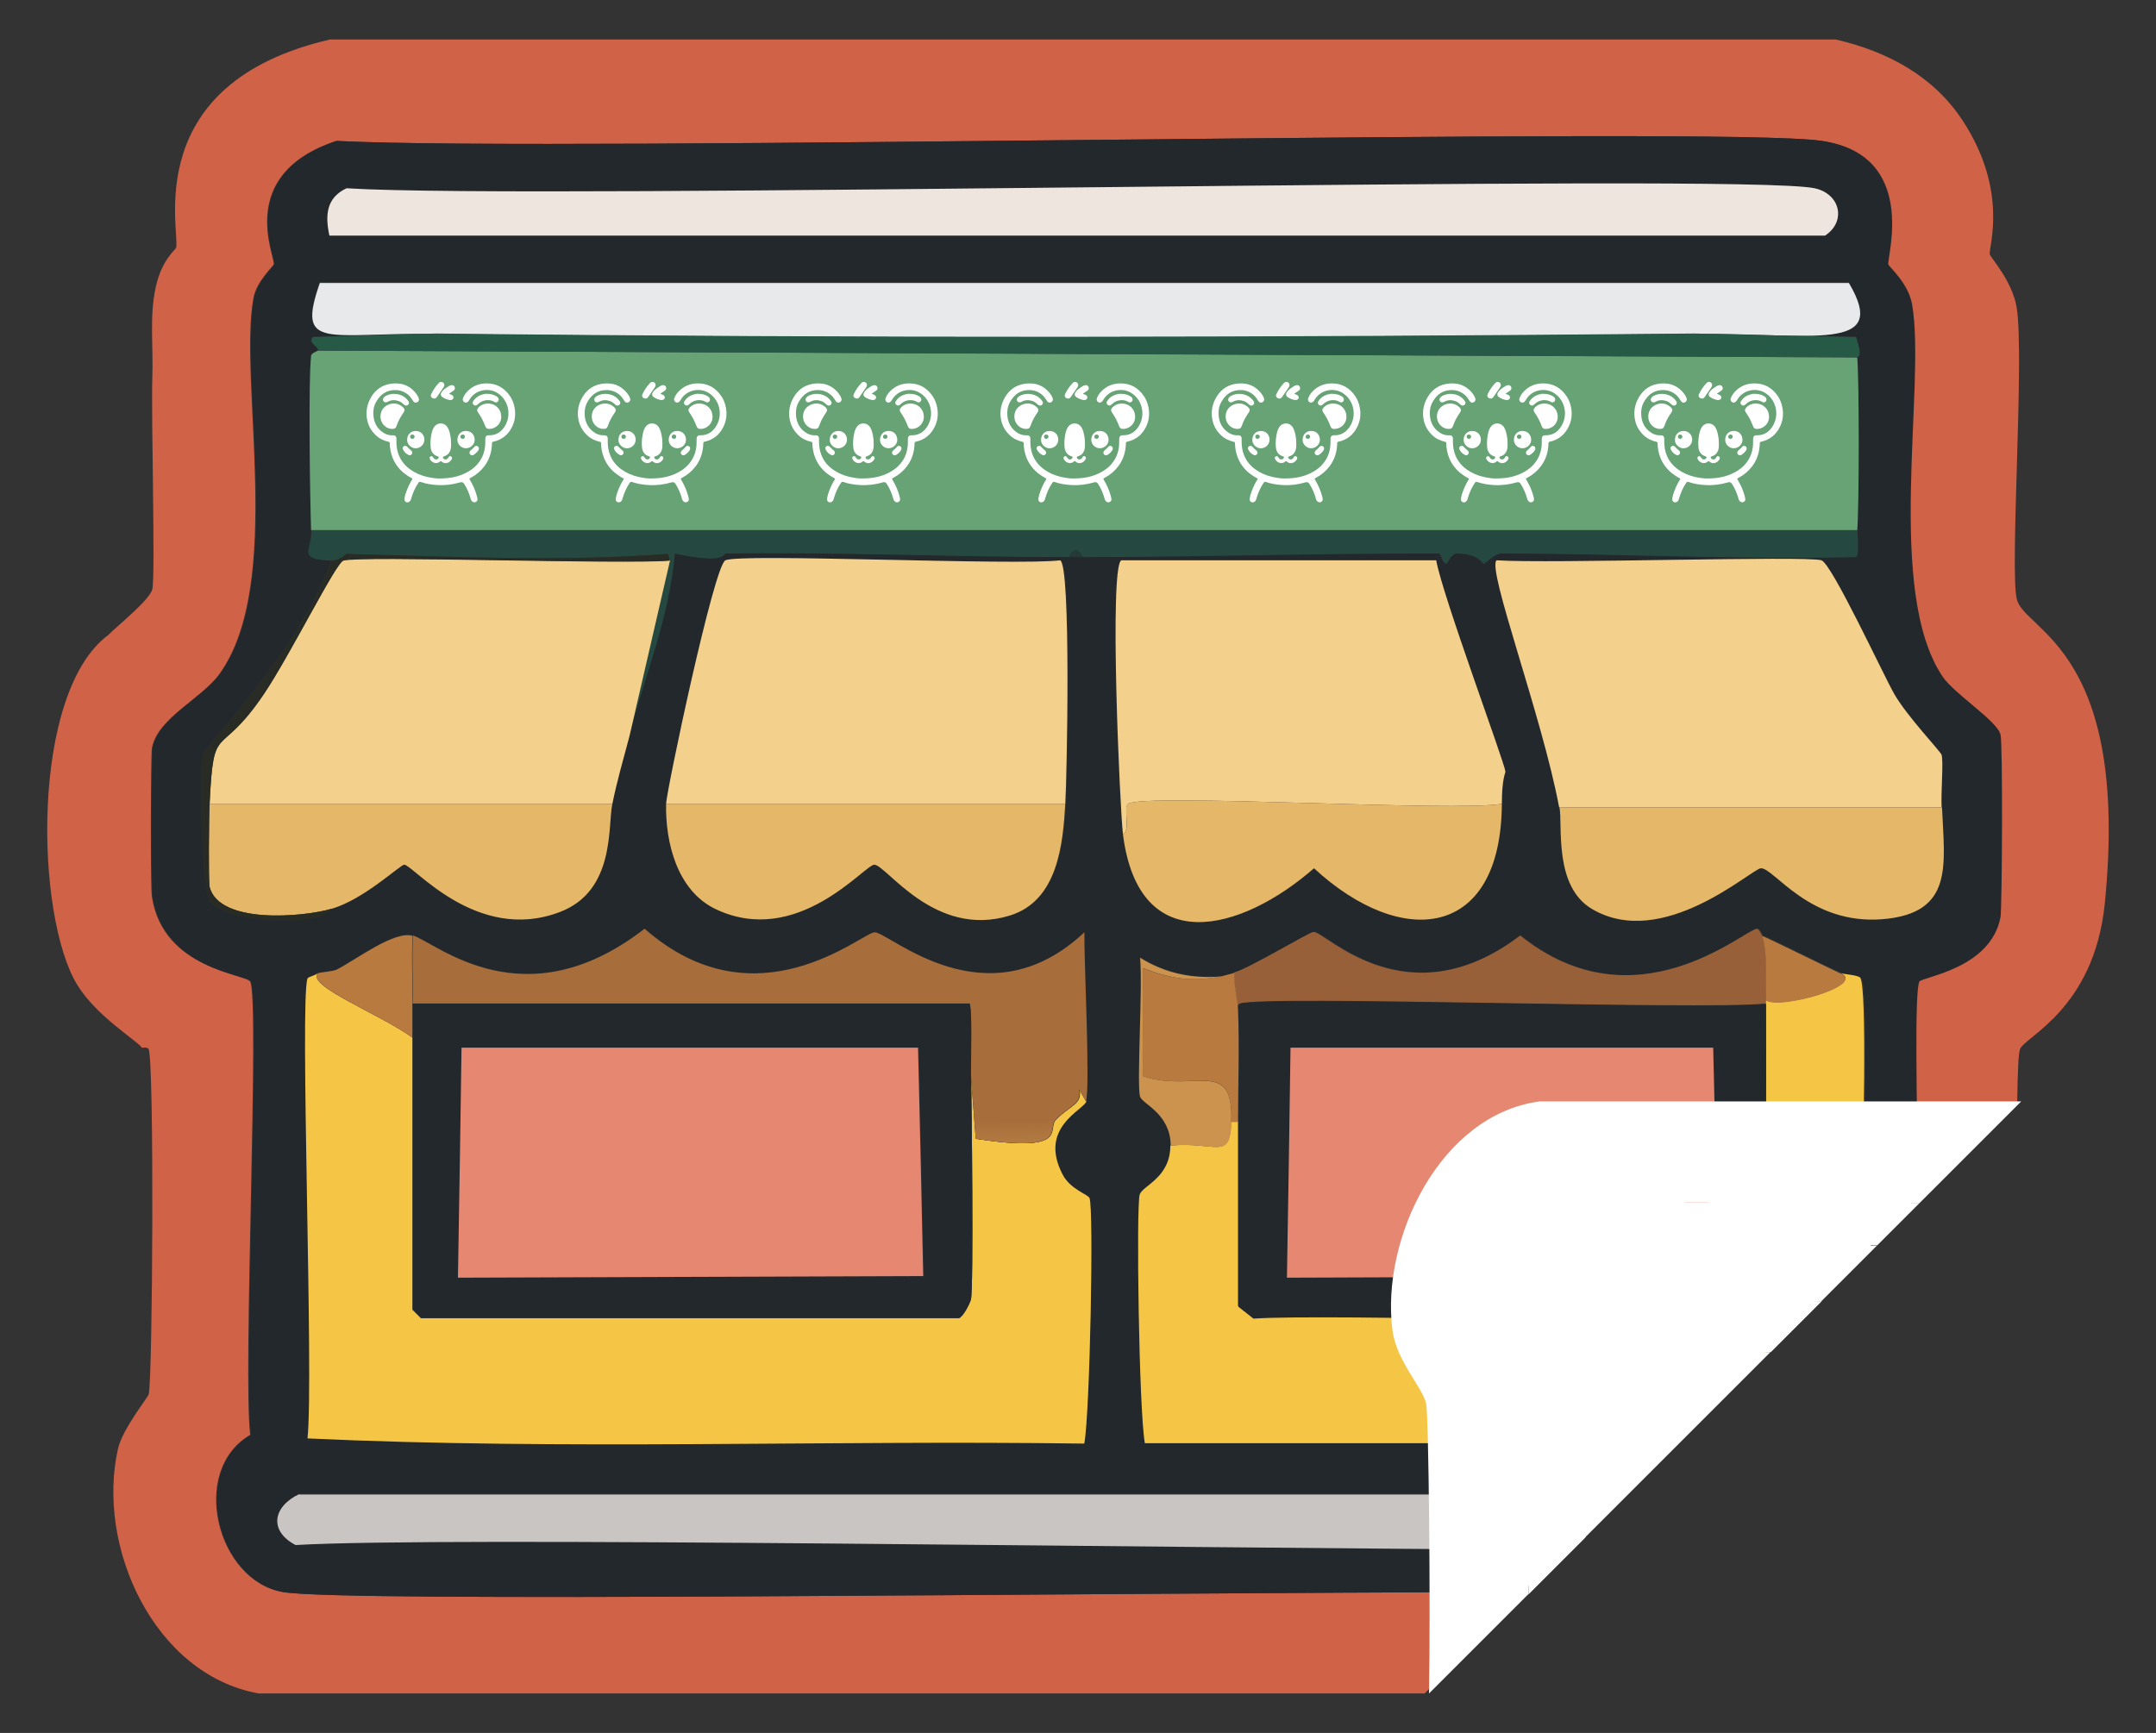 <?xml version="1.0" encoding="UTF-8"?>
<svg id="Layer_1" data-name="Layer 1" xmlns="http://www.w3.org/2000/svg" xmlns:xlink="http://www.w3.org/1999/xlink" viewBox="0 0 541.74 435.54"><rect x="0" y="0" width="541.74" height="435.54" fill="#333333" stroke="none"/>
  <defs>
    <style>
      .cls-1 {
        fill: #c9c5c2;
      }

      .cls-1, .cls-2, .cls-3, .cls-4, .cls-5, .cls-6, .cls-7, .cls-8, .cls-9, .cls-10, .cls-11, .cls-12, .cls-13, .cls-14, .cls-15, .cls-16, .cls-17, .cls-18, .cls-19 {
        stroke-width: 0px;
      }

      .cls-2 {
        fill: #254940;
      }

      .cls-3 {
        fill: #e7e9eb;
      }

      .cls-4 {
        fill: #b87a3f;
      }

      .cls-5 {
        fill: url(#linear-gradient);
      }

      .cls-6 {
        fill: #282c24;
      }

      .cls-7 {
        fill: #275947;
      }

      .cls-8 {
        fill: #d06247;
      }

      .cls-9 {
        fill: #23282c;
      }

      .cls-10 {
        fill: #e68772;
      }

      .cls-11 {
        fill: #eee6de;
      }

      .cls-12 {
        fill: #cb934e;
      }

      .cls-13 {
        fill: #f3d08b;
      }

      .cls-14 {
        fill: #f5c645;
      }

      .cls-15 {
        fill: #68a376;
      }

      .cls-16 {
        fill: #e5b769;
      }

      .cls-17 {
        fill: #fff;
      }

      .cls-18 {
        fill: #976038;
      }

      .cls-19 {
        fill: #263939;
      }
    </style>
    <linearGradient id="linear-gradient" x1="-2727.53" y1="5109.67" x2="-2727.03" y2="5076.77" gradientTransform="translate(2643.59 4881.43) scale(.9 -.9)" gradientUnits="userSpaceOnUse">
      <stop offset="0" stop-color="#a76e3b"/>
      <stop offset="1" stop-color="#e4ac5e"/>
    </linearGradient>
  </defs>
  <g>
    <path class="cls-8" d="M70.97,400.12c-16.5-2.9-23.5-30.5-8.1-39.5-1.9-14.5,2.4-108.8,0-113.9-.9-1.9-21.9-3-24.7-21.3-.4-2.3-.3-35.6,0-37.4,1.4-7.6,12.5-12.4,17-18.7,16.3-22.7,4.7-73.7,8.5-94.4.8-4.3,5-8,5.1-8.5.4-2-9.7-22.6,15.7-31,56.1,2.9,348.4-3.8,373.2,0,24.1,3.6,16.2,29,16.6,31,0,.6,5,4.7,6,10.2,3.4,20.4-6.9,72,7.7,93.5,2.8,4.1,13.6,11.1,14.5,14.5.6,2.2.4,43.6,0,45.9-2.5,13.1-19.9,14.9-20.4,16.2-1.2,2.7-.7,28.5-.2,55.1l25-25c.1-7.2.3-12.2.7-13.1,1-3.1,18.6-10,21.3-36.6,6.4-64-20.1-68.4-22.1-76.5-1.8-7.2,1.9-60.3,0-73.1-1-6.8-6.7-12.9-6.8-13.6-.3-1.8,4.8-15.9-6.8-33.6-7.4-11.3-19-17.4-31.9-20.4H82.97c-47.7,11-37.8,47.7-38.7,52.3-.1.5-3.6,3-5.1,9.8-1.7,7.5-.6,15.3-.9,23-.3,10.4.8,49.8,0,53.1-.7,2.7-8.7,9.1-11.1,11.5-19.6,14.6-18.3,70.9-7.7,88,4.9,7.9,14.8,13.8,16.2,15.7,0,.1,1.4-.3,1.7.4,1.4,4.1,1,82.5,0,86.7-.2.8-6.5,8.6-7.7,13.6-5.6,24.5,8.9,56.8,35.3,61.6h293l25.5-25.5c-115.6.2-297.2,2.7-312.6,0h.1Z"/>
    <path class="cls-9" d="M74.37,388.22c-6.7-3.5-5.9-9.5.9-12.8h333l12.8-12.8h-133.2c-1.5-8.2-2.2-59.5-1.3-62.5.7-2.3,7.7-4.2,7.7-12.3s-7-10.4-7.7-12.3c-.9-2.8.7-27.4,0-34.9,6.3,3.9,13,5.3,20.4,4.7.7-.1,2.6-.6,3.4-.9,4-1.1,18.9-10.2,20-10.2,2.9-.1,23.4,22.4,51.9.9,29,23.3,56.3-1.5,59.5-1.7.6,0,1.2,1.7,1.3,1.7,1.8.6,14.6,7.1,19.6,9.4.8.3,4.7.5,5.1,1.3,1.6,3.1.9,38.8,0,70.3l14.3-14.3c-.5-26.6-1-52.5.2-55.1.5-1.2,17.9-3.1,20.4-16.2.4-2.3.6-43.7,0-45.9-.8-3.4-11.7-10.3-14.5-14.5-14.6-21.5-4.2-73.1-7.7-93.5-.9-5.5-5.9-9.6-6-10.2-.3-2,7.5-27.4-16.6-31-24.8-3.8-317.1,2.9-373.2,0-25.4,8.4-15.4,29.1-15.7,31,0,.5-4.3,4.2-5.1,8.5-3.8,20.6,7.8,71.6-8.5,94.4-4.5,6.3-15.6,11.1-17,18.7-.3,1.8-.4,35.1,0,37.4,2.8,18.3,23.8,19.4,24.7,21.3,2.4,5.2-1.9,99.4,0,113.9-15.5,9-8.4,36.6,8.1,39.5,15.4,2.7,197,.2,312.6,0l10.7-10.7c-103.6-.4-282.5-3.4-319.9-1.2h-.2ZM272.47,362.72c-64.9-.8-130.8,1.7-195.1-1.3,1.6-15.2-2-110.2,0-115.6.1-.3,1.5-.6,2.6-1.3.2-.1,3.8-.4,4.7-.9,5-2.6,14.6-9.9,19.1-8.5,6,1.9,27.9,21.8,58.2-1.7,28.1,24.7,54.7.8,57.8.9,3.7,0,28.1,23.1,52.7,0,0,7.5,1.5,38.8.4,42.5-.6,2.1-12,6.5-6,18.3,1.9,3.8,6.5,5,6.8,6,1.1,2.9.1,53.8-1.3,61.6h.1ZM167.47,202.02c0-3.2,12-59.9,14.9-61.2,3.8-1.8,73.2,1.4,84.2,0,2.8,1.2,1.6,55,1.3,61.2-.6,10-1.9,24.3-14,28.1-19,5.8-31-12.8-34-12.8-2.5,0-19.4,21-40,11.1-9.7-4.7-12.5-16.7-12.3-26.4h-.1ZM377.37,202.02c-.1,34-25.1,36.6-47.2,16.2-18.4,16-44.1,22.9-48-8.5-.9-6.8-3.6-67.5-.4-68.9h79.1c1.6,9,17.1,50.4,17.4,53.1,0,.4-.8,1.8-.9,8.1h0ZM475.97,174.42c3.2,5.6,11.6,14.4,11.9,15.3.5,1.7-.2,9.3,0,13.2.6,14.4,3.1,26.6-14.9,28.1-18.4,1.5-27.3-12.9-30.6-12.8-2.3,0-24.7,20.8-42.5,10.2-9.5-5.7-7.2-21-8.1-25.5-4.3-23-18.4-60.2-15.7-62.1,13.4.9,77.7-1.2,81.6,0,2.6.8,15.6,28.9,18.3,33.6ZM87.07,47.32c48.1,3,350.9-3.9,368.9,0,6.5,1.4,7.9,8.4,2.6,11.9H82.87c-1.2-5.1-.9-9.5,4.3-11.9h-.1ZM52.67,226.32c-1.9-2.4-2.7-32.9-1.7-36.6.8-2.8,24-25.6,32.3-48.9-9-.3-4.9-2.3-5.1-7.7-.3-9.4-.7-37.2,0-43.8,0-.7,1.7-1.2,1.7-1.3.2-1-2.7-1.9-1.3-3.4,10.33-.27,20.67-.57,31-.9-27.7-.3-35.3,4.5-29.3-12.8h384.2c10.5,17.6-9.4,12.5-38.7,12.8,13.47.27,26.93.57,40.4.9,1.9,5.3.4,4.8.4,5.1.5,5.7.5,37.3,0,43.4-.1,1.4.4,6.2-.4,6.8-29.7.8-59.5-.9-89.3-.9-1.5,0-4,2.6-4.2,2.6-.4,0-1.3-2.5-6.8-2.6-1.3,0-2.4,2.6-2.6,2.6-.9,0-1.4-2.5-1.7-2.6-29.8-.2-59.8.8-89.7.9h-3.4c-28.7,0-57.7-1.3-86.3-.9-.7,0,.2,2.8-12.8,0-1.3,15.9-7.6,30.8-11.5,45.9-1.6,6.1-2.9,10.7-4.3,17-1.2,5.6.8,21.9-13.2,27.2-20.9,8-36.9-12-39.1-11.9-1.1,0-10.1,8.7-18.3,11.1-2.6,4.4-25.7,4-30.6-2.1l.3.1Z"/>
    <path class="cls-14" d="M272.47,362.72c1.4-7.8,2.4-58.7,1.3-61.6-.3-.9-4.9-2.2-6.8-6-6.1-11.8,5.3-16.1,6-18.3-.6-1-1.17-2-1.7-3,.8,3.8-2.6,4.1-6,7.7-2.1,2.3,3.5,8.3-20,4.7l-1.3-17c.2,7.3.7,54.6,0,57.4-.3,1.1-1.9,4.3-3,4.7H105.77c-.73-.73-1.43-1.43-2.1-2.1v-68.4c-8.7-6.2-26.7-13-23.8-16.2-1.1.7-2.4.9-2.6,1.3-2,5.4,1.6,100.4,0,115.6,64.3,3,130.2.4,195.1,1.3l.1-.1Z"/>
    <path class="cls-14" d="M467.47,245.82c-.4-.8-4.3-.9-5.1-1.3,7,3-15.3,9.3-18.7,6.8v.9c0,9.9.2,71.6-.9,75.2,0,.3-3.6,3.7-3.8,3.8-6,1.8-106.7-1.3-124.1,0l-3.8-3v-46.3h-1.7c-.4,10-3.7,4.9-15.3,6,0,8.1-6.9,10-7.7,12.3-.9,3-.2,54.3,1.3,62.5h133.2l46.6-46.6c.9-31.5,1.6-67.2,0-70.3h0Z"/>
    <path class="cls-3" d="M425.87,83.92c29.3-.3,49.2,4.9,38.7-12.8H80.37c-6,17.2,1.7,12.4,29.3,12.8,105.3,1.2,211,1,316.2,0Z"/>
    <path class="cls-1" d="M75.17,375.52c-6.7,3.2-7.6,9.3-.9,12.8,37.3-2.2,216.3.8,319.9,1.2l13.9-13.9H75.07l.1-.1Z"/>
    <path class="cls-11" d="M458.57,59.22c5.4-3.5,3.9-10.5-2.6-11.9-18-3.9-320.8,3-368.9,0-5.1,2.4-5.4,6.8-4.3,11.9h375.8Z"/>
    <path class="cls-9" d="M103.67,252.22h139.8c.9.6.4,14.5.4,17l1.3,17c23.5,3.6,17.9-2.4,20-4.7,3.4-3.6,6.7-3.9,6-7.7.6,1,1.17,2,1.7,3,1.1-3.7-.5-35-.4-42.5-24.6,23.1-49,0-52.7,0-3.1,0-29.7,23.8-57.8-.9-30.3,23.5-52.2,3.6-58.2,1.7-.3,5.7,0,11.3,0,17l-.1.1Z"/>
    <path class="cls-5" d="M103.67,252.22h139.8c.9.6.4,14.5.4,17l1.3,17c23.5,3.6,17.9-2.4,20-4.7,3.4-3.6,6.7-3.9,6-7.7.6,1,1.17,2,1.7,3,1.1-3.7-.5-35-.4-42.5-24.6,23.1-49,0-52.7,0-3.1,0-29.7,23.8-57.8-.9-30.3,23.5-52.2,3.6-58.2,1.7-.3,5.7,0,11.3,0,17l-.1.1Z"/>
    <path class="cls-2" d="M167.87,139.12l.4,1.7c-3.4,14.73-6.8,29.47-10.2,44.2,3.9-15.1,10.2-30,11.5-45.9,13,2.8,12.1,0,12.8,0,28.6-.4,57.6.9,86.3.9.8-2.2,2.5-2.3,3.4,0,29.9,0,59.9-1,89.7-.9.3,0,.8,2.5,1.7,2.6.2,0,1.2-2.6,2.6-2.6,5.5,0,6.4,2.5,6.8,2.6.2,0,2.8-2.6,4.2-2.6,29.7,0,59.5,1.6,89.3.9.9-.6.3-5.4.4-6.8H78.27c.2,5.3-3.9,7.3,5.1,7.7,2,0,3.6-1.7,3.8-1.7,26.9.7,53.8,2,80.8,0l-.1-.1Z"/>
    <path class="cls-13" d="M86.27,140.82c-1.9.6-13.5,24-20,33.6-11.4,16.9-12.6,6.2-13.6,27.6h101.2c1.3-6.3,2.7-10.9,4.3-17,3.4-14.73,6.8-29.47,10.2-44.2-12.2,1-78.1-1.3-82,0h-.1Z"/>
    <path class="cls-16" d="M52.67,222.92c2.4,9.4,23.4,7.6,30.6,5.5,8.1-2.3,17.2-11,18.3-11.1,2.2,0,18.2,19.9,39.1,11.9,14-5.3,12-21.6,13.2-27.2H52.67c-.2,3.7-.3,19.5,0,20.8v.1Z"/>
    <path class="cls-13" d="M266.47,140.82c-10.9,1.4-80.4-1.8-84.2,0-2.9,1.4-14.8,58-14.9,61.2h100.3c.4-6.2,1.5-60-1.3-61.2h.1Z"/>
    <path class="cls-16" d="M219.67,217.32c3,0,15.1,18.6,34,12.8,12.2-3.7,13.4-18.1,14-28.1h-100.3c-.2,9.6,2.7,21.7,12.3,26.4,20.6,9.9,37.5-11,40-11.1h0Z"/>
    <path class="cls-13" d="M487.87,189.72c-.3-.9-8.7-9.7-11.9-15.3-2.7-4.7-15.7-32.8-18.3-33.6-3.9-1.2-68.2.9-81.6,0-2.6,1.9,11.4,39.1,15.7,62.1h96.1c-.2-3.9.5-11.4,0-13.2Z"/>
    <path class="cls-16" d="M391.87,202.92c.8,4.5-1.5,19.8,8.1,25.5,17.8,10.6,40.2-10.1,42.5-10.2,3.3-.1,12.2,14.3,30.6,12.8,18-1.5,15.5-13.7,14.9-28.1h-96.1Z"/>
    <path class="cls-13" d="M281.77,140.82c-3.1,1.4-.4,62.1.4,68.9,2-1.2,0-6.7,1.3-7.7,3.8-2.7,82.5,2.1,93.9,0,0-6.3.9-7.7.9-8.1-.4-2.8-15.8-44.2-17.4-53.1h-79.1,0Z"/>
    <path class="cls-16" d="M283.47,202.02c-1.4,1,.8,6.4-1.3,7.7,4,31.4,29.7,24.5,48,8.5,22.1,20.4,47,17.8,47.2-16.2-11.4,2.1-90.1-2.7-93.9,0Z"/>
    <path class="cls-15" d="M466.67,89.82c-128.93-.6-257.87-1.17-386.8-1.7,0,.1-1.6.6-1.7,1.3-.7,6.6-.3,34.4,0,43.8h388.5c.5-6.1.5-37.6,0-43.4h0Z"/>
    <path class="cls-7" d="M466.27,84.72c-13.47-.27-26.93-.57-40.4-.9-105.3,1-211,1.2-316.2,0-10.33.27-20.67.57-31,.9-1.5,1.5,1.5,2.4,1.3,3.4,128.93.6,257.87,1.17,386.8,1.7,0-.3,1.4.2-.4-5.1h-.1Z"/>
    <path class="cls-18" d="M311.07,253.92c0-.6-.2-1.5.4-1.7,6.2-2.2,114.8,1.7,132.2,0v-.9c0-5.2.7-11.3-.9-16.2-.1,0-.7-1.7-1.3-1.7-3.2.2-30.5,25-59.5,1.7-28.4,21.6-49-1-51.9-.9-1.1,0-16,9.1-20,10.2-.2,3,.7,6.4.9,9.4l.1.1Z"/>
    <path class="cls-4" d="M287.27,243.32v27.2c12.8,4.2,22.8-5,22.1,11.5h1.7c0-9.3.4-18.8,0-28.1-.1-2.9-1.1-6.3-.9-9.4-.8.2-2.7.7-3.4.9-7.5,1.4-12.6.6-19.6-2.1h.1Z"/>
    <path class="cls-12" d="M309.37,282.02c.7-16.4-9.3-7.3-22.1-11.5v-27.2c7,2.7,12.1,3.5,19.6,2.1-7.4.6-14.1-.8-20.4-4.7.7,7.4-.9,32,0,34.9.6,1.9,7.6,4.2,7.7,12.3,11.6-1,14.9,4,15.3-6l-.1.1Z"/>
    <path class="cls-4" d="M103.67,260.72v-8.5c0-5.7-.3-11.3,0-17-4.5-1.4-14.1,5.9-19.1,8.5-.8.4-4.5.7-4.7.9-2.9,3.1,15.1,10,23.8,16.2v-.1Z"/>
    <path class="cls-6" d="M83.27,228.42c-7.2,2.1-28.2,3.9-30.6-5.5-.3-1.3-.2-17.1,0-20.8,1-21.4,2.2-10.7,13.6-27.6,6.5-9.6,18.1-33,20-33.6,3.9-1.3,69.9,1,82,0l-.4-1.7c-26.9,2-53.8.7-80.8,0-.2,0-1.8,1.8-3.8,1.7-8.3,23.3-31.5,46-32.3,48.9-1,3.7-.2,34.2,1.7,36.6,4.9,6.1,28,6.5,30.6,2.1v-.1Z"/>
    <path class="cls-4" d="M443.67,251.42c3.4,2.5,25.7-3.8,18.7-6.8-4.9-2.3-17.8-8.7-19.6-9.4,1.5,4.9.8,11,.9,16.2h0Z"/>
    <path class="cls-19" d="M268.57,140.02h3.4c-.9-2.3-2.6-2.2-3.4,0Z"/>
    <path class="cls-9" d="M243.47,252.22H103.67v76.9c.73.73,1.43,1.43,2.1,2.1h135.2c1.1-.4,2.7-3.6,3-4.7.7-2.8.2-50.1,0-57.4,0-2.5.4-16.4-.4-17l-.1.1ZM115.17,321.12c.27-19.27.57-38.53.9-57.8h114.8c.4,19.13.83,38.27,1.3,57.4-38.93.13-77.9.27-116.9.4h-.1Z"/>
    <path class="cls-10" d="M115.97,263.32c-.27,19.27-.57,38.53-.9,57.8,38.93-.13,77.9-.27,116.9-.4-.4-19.13-.83-38.27-1.3-57.4h-114.8.1Z"/>
    <path class="cls-9" d="M439.07,331.32c.3,0,3.7-3.6,3.8-3.8,1.1-3.6.9-65.3.9-75.2-17.4,1.7-125.9-2.2-132.2,0-.7.2-.4,1.1-.4,1.7.4,9.3,0,18.8,0,28.1v46.3l3.8,3c17.4-1.3,118.2,1.8,124.1,0v-.1ZM324.27,263.32h106.3c.4,19.13.83,38.27,1.3,57.4l-108.4.4c.27-19.27.57-38.53.9-57.8h-.1Z"/>
    <path class="cls-10" d="M430.57,263.32h-106.3c-.27,19.27-.57,38.53-.9,57.8,36.13-.13,72.27-.27,108.4-.4-.4-19.13-.83-38.27-1.3-57.4h.1Z"/>
    <g>
      <path class="cls-17" d="M358.37,352.92c.6,3.2,1.1,49.4.7,72.7l25-25c-.5-25.5-1-51.6-.2-58.8-16.2-10.4-6.7-38,11.5-40.4,14.5.8,46.7,1,87,.9l25.5-25.5h-121c-25,3.3-39.9,34.5-37,57.4,1,8,7.7,14.5,8.5,18.7h0Z"/>
      <path class="cls-17" d="M383.87,341.92c-.8,7.2-.3,33.3.2,58.8l14.3-14.3c.6-21.5,1.3-40.9,1.3-46.6h45.3l12.8-12.8h-61.5c-8.3-2.7-5.8-11.2,1.7-12.8,5.3-1.1,34-1.3,73.7-1.2l10.7-10.7c-40.3,0-72.5,0-87-.9-18.1,2.4-27.7,30-11.5,40.4v.1Z"/>
      <path class="cls-17" d="M398.27,386.42l46.6-46.6h-45.3c0,5.7-.7,25.2-1.3,46.6Z"/>
      <path class="cls-17" d="M396.17,327.02h61.5l13.9-13.9c-39.7-.1-68.4.1-73.7,1.2-7.5,1.5-10,10-1.7,12.8v-.1Z"/>
    </g>
    <g>
      <path class="cls-17" d="M110.38,120.25c2.33,0,4.2-.31,5.97-1.07,1.86-.79,3.43-1.95,4.48-3.73.55-.93.87-1.93,1.02-3,.11-.73.07-1.46.09-2.19.01-.54.31-.88.85-.86,2.06.06,3.42-1.01,4.31-2.74,1.43-2.78.49-6.43-2.33-8.02-2.2-1.24-5.3-.63-6.73,1.69-.13.22-.26.45-.45.63-.27.26-.65.3-.96.09-.3-.2-.43-.58-.31-.92.24-.67.63-1.26,1.13-1.77,1.31-1.35,2.92-1.99,4.81-2,2.51,0,4.42,1.09,5.83,3.11.64.91,1.02,1.93,1.22,3.04.3,1.64.11,3.2-.6,4.69-.98,2.04-2.56,3.34-4.79,3.82-.26.06-.3.18-.3.41-.06,2.11-.62,4.05-1.91,5.75-.92,1.22-2.06,2.18-3.4,2.89-.42.22-.44.22-.19.63.71,1.17,1.25,2.41,1.63,3.72.1.35.2.7.23,1.06.02.25-.11.49-.35.64-.25.15-.5.17-.76.05-.36-.17-.51-.49-.61-.85-.36-1.31-.89-2.55-1.62-3.69,0,0,0-.02-.01-.02q-.35-.57-.98-.38c-1.87.55-3.78.79-5.72.68-1.43-.08-2.85-.29-4.22-.77-.26-.09-.41-.03-.57.2-.81,1.18-1.38,2.47-1.78,3.84-.1.36-.19.72-.54.94-.29.17-.56.21-.86.03-.29-.18-.36-.45-.33-.76.07-.71.29-1.38.54-2.03.38-1,.84-1.96,1.41-2.86.15-.23-.04-.26-.16-.33-.65-.35-1.28-.75-1.86-1.22-1.24-1-2.19-2.21-2.82-3.67-.53-1.24-.79-2.54-.81-3.88,0-.2-.05-.3-.27-.35-1.22-.27-2.31-.79-3.23-1.66-1.11-1.05-1.85-2.31-2.16-3.81-.36-1.75-.16-3.45.61-5.06,1.02-2.13,2.66-3.58,4.99-4.01,2.69-.49,5.04.22,6.75,2.49.26.34.47.72.61,1.12.13.37-.04.8-.37.97-.39.2-.78.11-1.02-.25-.36-.55-.7-1.11-1.2-1.55-.9-.77-1.92-1.2-3.11-1.25-2.35-.09-3.97,1.06-5.05,3.03-.58,1.05-.76,2.21-.65,3.42.14,1.52.72,2.81,1.88,3.81.84.72,1.8,1.15,2.94,1.11.69-.03.97.27.96.97-.02,1.06.02,2.11.31,3.14.51,1.85,1.56,3.32,3.11,4.44,1.29.93,2.72,1.55,4.27,1.9,1.16.26,2.34.42,3.12.4Z"/>
      <path class="cls-17" d="M113.35,111.3c0,.72,0,1.31-.19,1.88-.26.75-.77,1.25-1.53,1.5-.13.05-.33.04-.33.25,0,.2.12.36.3.46.35.19.81.06,1.01-.29.04-.07.07-.13.11-.2.18-.26.38-.33.6-.2.24.14.33.4.21.66-.44.92-1.65,1.48-2.61.62-.13-.12-.21-.11-.33,0-.93.85-2.21.26-2.6-.68-.1-.25-.01-.45.2-.59.23-.15.42-.06.57.13.1.12.18.27.28.39.35.38,1,.29,1.16-.16.07-.18.05-.29-.17-.36-1.14-.35-1.71-1.14-1.82-2.32-.1-1.11-.02-2.2.2-3.29.15-.72.35-1.42.84-2,.79-.94,2.33-.89,3.06.09.36.48.56,1.04.7,1.61.21.86.35,1.73.31,2.49Z"/>
      <path class="cls-17" d="M125.96,104.74c0,1.62-1.24,2.96-2.89,3.06-.63.04-.94-.14-1.16-.73-.44-1.19-1.01-2.31-1.75-3.35-.37-.52-.34-.9.11-1.35.72-.71,1.61-1.01,2.62-.93,1.04.08,1.86.54,2.47,1.38.41.56.56,1.2.59,1.91Z"/>
      <path class="cls-17" d="M98.51,107.8c-1.44-.02-2.69-1.18-2.88-2.67-.22-1.65.72-3.09,2.31-3.56,1.26-.37,2.36-.08,3.32.79.46.42.49.81.14,1.32-.59.87-1.15,1.76-1.52,2.76-.07.2-.14.39-.22.59-.23.6-.5.78-1.14.77Z"/>
      <path class="cls-17" d="M102.31,110.53c-.01-1.15.76-2.2,2.15-2.21,1.38,0,2.17,1.06,2.18,2.17,0,1.12-.9,2.16-2.19,2.18-1.15.02-2.21-1.07-2.14-2.14ZM103.62,109.22c-.35,0-.57.2-.57.53,0,.31.24.55.56.55.29,0,.57-.25.57-.53,0-.32-.23-.55-.56-.55Z"/>
      <path class="cls-17" d="M117.07,112.66c-1.15,0-2.15-.97-2.14-2.12.01-1.19.79-2.25,2.17-2.23,1.34.02,2.14.98,2.17,2.19.03,1.17-1,2.16-2.2,2.16ZM116.29,109.22c-.37,0-.6.22-.6.57,0,.3.25.5.6.5.3,0,.52-.22.52-.52,0-.36-.17-.55-.53-.55Z"/>
      <path class="cls-17" d="M122.41,98.99c.9-.02,1.67.19,2.37.63.21.13.4.3.48.55.1.32.03.61-.21.8-.23.19-.54.22-.82.04-.49-.31-1.03-.44-1.6-.45-1.01,0-1.87.37-2.58,1.08-.29.29-.59.35-.87.21-.39-.2-.53-.63-.28-1.02.5-.78,1.2-1.32,2.08-1.61.49-.16.99-.29,1.45-.24Z"/>
      <path class="cls-17" d="M99.05,98.99c1.46.04,2.67.58,3.54,1.79.27.37.23.71-.06.97-.29.26-.67.26-1-.04-.4-.37-.8-.73-1.33-.91-.95-.32-1.88-.33-2.78.18-.42.24-.81.19-1.05-.12-.24-.31-.18-.72.16-1.05.16-.16.35-.29.56-.39.63-.27,1.27-.45,1.96-.43Z"/>
      <path class="cls-17" d="M113.06,100.56c-.64-.13-1.36-.35-1.97-.81-.38-.29-.42-.71-.17-1.11.39-.63.99-1.04,1.6-1.43.25-.16.51-.33.82-.39.4-.08.71.05.88.39.17.33.09.71-.22.94-.32.24-.66.45-.99.67-.05.04-.13.06-.13.14,0,.08.09.08.15.1.12.05.25.1.37.14.38.14.59.45.54.77-.06.37-.37.59-.89.59Z"/>
      <path class="cls-17" d="M109.14,100.16c-.67,0-1.06-.55-.81-1.08.48-1.02,1.12-1.94,1.87-2.77.48-.53,1.2-.39,1.42.24.06.18.03.36-.04.53-.06.15-.15.29-.24.42-.52.77-1.05,1.53-1.58,2.3-.17.24-.4.37-.61.37Z"/>
      <path class="cls-17" d="M101.84,112.07c.16-.01.33.05.44.19.31.37.68.66,1.04.97.21.19.32.42.24.71-.1.36-.48.59-.83.44-.66-.28-1.16-.77-1.47-1.41-.22-.46.09-.91.58-.91Z"/>
      <path class="cls-17" d="M118.63,114.42c-.5,0-.8-.5-.59-.93.08-.16.2-.28.33-.38.3-.23.57-.5.81-.79.21-.26.53-.33.79-.19.29.15.41.43.34.77-.11.51-1.09,1.44-1.59,1.53-.04,0-.08,0-.09,0Z"/>
    </g>
    <g>
      <path class="cls-17" d="M163.48,120.25c2.33,0,4.2-.31,5.97-1.07,1.86-.79,3.43-1.95,4.48-3.73.55-.93.87-1.93,1.02-3,.11-.73.07-1.46.09-2.19.01-.54.31-.88.85-.86,2.06.06,3.42-1.01,4.31-2.74,1.43-2.78.49-6.43-2.33-8.02-2.2-1.24-5.3-.63-6.73,1.69-.13.22-.26.45-.45.63-.27.26-.65.3-.96.09-.3-.2-.43-.58-.31-.92.24-.67.63-1.26,1.13-1.77,1.31-1.35,2.92-1.99,4.81-2,2.51,0,4.42,1.09,5.83,3.11.64.91,1.02,1.93,1.22,3.04.3,1.64.11,3.2-.6,4.69-.98,2.04-2.56,3.34-4.79,3.82-.26.06-.3.18-.3.41-.06,2.11-.62,4.05-1.91,5.75-.92,1.22-2.06,2.18-3.4,2.89-.42.22-.44.22-.19.63.71,1.17,1.25,2.41,1.63,3.72.1.35.2.7.23,1.06.02.25-.11.49-.35.64-.25.15-.5.17-.76.05-.36-.17-.51-.49-.61-.85-.36-1.31-.89-2.55-1.62-3.69,0,0,0-.02-.01-.02q-.35-.57-.98-.38c-1.87.55-3.78.79-5.72.68-1.43-.08-2.85-.29-4.22-.77-.26-.09-.41-.03-.57.2-.81,1.18-1.38,2.47-1.78,3.84-.1.36-.19.72-.54.94-.29.17-.56.21-.86.03-.29-.18-.36-.45-.33-.76.07-.71.29-1.38.54-2.03.38-1,.84-1.96,1.41-2.86.15-.23-.04-.26-.16-.33-.65-.35-1.28-.75-1.86-1.22-1.24-1-2.19-2.21-2.82-3.67-.53-1.24-.79-2.54-.81-3.88,0-.2-.05-.3-.27-.35-1.22-.27-2.31-.79-3.23-1.66-1.11-1.05-1.85-2.31-2.16-3.81-.36-1.75-.16-3.45.61-5.06,1.02-2.13,2.66-3.58,4.99-4.01,2.69-.49,5.04.22,6.75,2.49.26.34.47.72.61,1.12.13.37-.04.8-.37.97-.39.2-.78.11-1.02-.25-.36-.55-.7-1.11-1.2-1.55-.9-.77-1.92-1.2-3.11-1.25-2.35-.09-3.97,1.06-5.05,3.03-.58,1.05-.76,2.21-.65,3.42.14,1.52.72,2.81,1.88,3.81.84.72,1.8,1.15,2.94,1.11.69-.03.97.27.96.97-.02,1.06.02,2.11.31,3.14.51,1.85,1.56,3.32,3.11,4.44,1.29.93,2.72,1.55,4.27,1.9,1.16.26,2.34.42,3.12.4Z"/>
      <path class="cls-17" d="M166.45,111.3c0,.72,0,1.31-.19,1.88-.26.75-.77,1.25-1.53,1.5-.13.05-.33.04-.33.25,0,.2.12.36.3.46.35.19.81.06,1.01-.29.04-.07.07-.13.11-.2.18-.26.38-.33.6-.2.24.14.33.4.21.66-.44.92-1.65,1.48-2.61.62-.13-.12-.21-.11-.33,0-.93.85-2.21.26-2.6-.68-.1-.25-.01-.45.2-.59.23-.15.42-.06.57.13.1.12.18.27.28.39.35.38,1,.29,1.16-.16.07-.18.05-.29-.17-.36-1.14-.35-1.71-1.14-1.82-2.32-.1-1.11-.02-2.2.2-3.29.15-.72.35-1.42.84-2,.79-.94,2.33-.89,3.06.09.36.48.56,1.04.7,1.61.21.86.35,1.73.31,2.49Z"/>
      <path class="cls-17" d="M179.05,104.74c0,1.62-1.24,2.96-2.89,3.06-.63.04-.94-.14-1.16-.73-.44-1.19-1.01-2.31-1.75-3.35-.37-.52-.34-.9.11-1.35.72-.71,1.61-1.01,2.62-.93,1.04.08,1.86.54,2.47,1.38.41.56.56,1.2.59,1.91Z"/>
      <path class="cls-17" d="M151.6,107.8c-1.44-.02-2.69-1.18-2.88-2.67-.22-1.65.72-3.09,2.31-3.56,1.26-.37,2.36-.08,3.32.79.46.42.49.81.14,1.32-.59.87-1.15,1.76-1.52,2.76-.07.2-.14.39-.22.59-.23.6-.5.78-1.14.77Z"/>
      <path class="cls-17" d="M155.4,110.53c-.01-1.15.76-2.2,2.15-2.21,1.38,0,2.17,1.06,2.18,2.17,0,1.12-.9,2.16-2.19,2.18-1.15.02-2.21-1.07-2.14-2.14ZM156.71,109.22c-.35,0-.57.2-.57.53,0,.31.24.55.56.55.29,0,.57-.25.57-.53,0-.32-.23-.55-.56-.55Z"/>
      <path class="cls-17" d="M170.17,112.66c-1.15,0-2.15-.97-2.14-2.12.01-1.19.79-2.25,2.17-2.23,1.34.02,2.14.98,2.17,2.19.03,1.17-1,2.16-2.2,2.16ZM169.38,109.22c-.37,0-.6.22-.6.57,0,.3.25.5.6.5.3,0,.52-.22.52-.52,0-.36-.17-.55-.53-.55Z"/>
      <path class="cls-17" d="M175.5,98.99c.9-.02,1.67.19,2.37.63.21.13.4.3.48.55.1.32.03.61-.21.8-.23.19-.54.22-.82.04-.49-.31-1.03-.44-1.6-.45-1.01,0-1.87.37-2.58,1.08-.29.29-.59.35-.87.21-.39-.2-.53-.63-.28-1.02.5-.78,1.2-1.32,2.08-1.61.49-.16.99-.29,1.45-.24Z"/>
      <path class="cls-17" d="M152.14,98.99c1.46.04,2.67.58,3.54,1.79.27.37.23.71-.06.97-.29.26-.67.26-1-.04-.4-.37-.8-.73-1.33-.91-.95-.32-1.88-.33-2.78.18-.42.24-.81.19-1.05-.12-.24-.31-.18-.72.16-1.05.16-.16.35-.29.56-.39.63-.27,1.27-.45,1.96-.43Z"/>
      <path class="cls-17" d="M166.16,100.56c-.64-.13-1.36-.35-1.97-.81-.38-.29-.42-.71-.17-1.11.39-.63.99-1.04,1.6-1.43.25-.16.51-.33.82-.39.4-.08.71.05.88.39.17.33.09.71-.22.94-.32.24-.66.45-.99.67-.05.04-.13.06-.13.14,0,.08.09.08.15.1.12.05.25.1.37.14.38.14.59.45.54.77-.06.37-.37.59-.89.59Z"/>
      <path class="cls-17" d="M162.23,100.16c-.67,0-1.06-.55-.81-1.08.48-1.02,1.12-1.94,1.87-2.77.48-.53,1.2-.39,1.42.24.06.18.03.36-.04.53-.06.15-.15.29-.24.42-.52.77-1.05,1.53-1.58,2.3-.17.24-.4.37-.61.37Z"/>
      <path class="cls-17" d="M154.94,112.07c.16-.01.33.05.44.19.31.37.68.66,1.04.97.21.19.32.42.24.71-.1.36-.48.59-.83.44-.66-.28-1.16-.77-1.47-1.41-.22-.46.09-.91.58-.91Z"/>
      <path class="cls-17" d="M171.72,114.42c-.5,0-.8-.5-.59-.93.08-.16.2-.28.33-.38.3-.23.57-.5.81-.79.21-.26.53-.33.79-.19.29.15.41.43.34.77-.11.51-1.09,1.44-1.59,1.53-.04,0-.08,0-.09,0Z"/>
    </g>
    <g>
      <path class="cls-17" d="M216.57,120.25c2.33,0,4.2-.31,5.97-1.07,1.86-.79,3.43-1.95,4.48-3.73.55-.93.87-1.93,1.02-3,.11-.73.07-1.46.09-2.19.01-.54.31-.88.85-.86,2.06.06,3.42-1.01,4.31-2.74,1.43-2.78.49-6.43-2.33-8.02-2.2-1.24-5.3-.63-6.73,1.69-.13.22-.26.45-.45.63-.27.26-.65.3-.96.09-.3-.2-.43-.58-.31-.92.24-.67.63-1.26,1.13-1.77,1.31-1.35,2.92-1.99,4.81-2,2.51,0,4.42,1.09,5.83,3.11.64.91,1.02,1.93,1.22,3.04.3,1.64.11,3.2-.6,4.69-.98,2.04-2.56,3.34-4.79,3.82-.26.06-.3.18-.3.41-.06,2.11-.62,4.05-1.91,5.75-.92,1.22-2.06,2.18-3.4,2.89-.42.22-.44.22-.19.63.71,1.17,1.25,2.41,1.63,3.72.1.35.2.7.23,1.06.02.25-.11.49-.35.64-.25.15-.5.17-.76.05-.36-.17-.51-.49-.61-.85-.36-1.31-.89-2.55-1.62-3.69,0,0,0-.02-.01-.02q-.35-.57-.98-.38c-1.87.55-3.78.79-5.72.68-1.43-.08-2.85-.29-4.22-.77-.26-.09-.41-.03-.57.2-.81,1.18-1.38,2.47-1.78,3.84-.1.36-.19.72-.54.94-.29.17-.56.21-.86.03-.29-.18-.36-.45-.33-.76.07-.71.29-1.38.54-2.03.38-1,.84-1.96,1.41-2.86.15-.23-.04-.26-.16-.33-.65-.35-1.28-.75-1.86-1.22-1.24-1-2.19-2.21-2.82-3.67-.53-1.24-.79-2.54-.81-3.88,0-.2-.05-.3-.27-.35-1.22-.27-2.31-.79-3.23-1.66-1.11-1.05-1.85-2.31-2.16-3.81-.36-1.75-.16-3.45.61-5.06,1.02-2.13,2.66-3.58,4.99-4.01,2.69-.49,5.04.22,6.75,2.49.26.34.47.72.61,1.12.13.37-.04.8-.37.97-.39.2-.78.11-1.02-.25-.36-.55-.7-1.11-1.2-1.55-.9-.77-1.92-1.2-3.11-1.25-2.35-.09-3.97,1.06-5.05,3.03-.58,1.05-.76,2.21-.65,3.42.14,1.52.72,2.81,1.88,3.81.84.72,1.8,1.15,2.94,1.11.69-.03.97.27.96.97-.02,1.06.02,2.11.31,3.14.51,1.85,1.56,3.32,3.11,4.44,1.29.93,2.72,1.55,4.27,1.9,1.16.26,2.34.42,3.12.4Z"/>
      <path class="cls-17" d="M219.54,111.3c0,.72,0,1.31-.19,1.88-.26.75-.77,1.25-1.53,1.5-.13.05-.33.04-.33.25,0,.2.12.36.3.46.35.19.81.06,1.01-.29.04-.07.07-.13.11-.2.18-.26.38-.33.6-.2.24.14.33.4.21.66-.44.92-1.65,1.48-2.61.62-.13-.12-.21-.11-.33,0-.93.85-2.21.26-2.6-.68-.1-.25-.01-.45.2-.59.23-.15.42-.06.57.13.1.12.18.27.28.39.35.38,1,.29,1.16-.16.07-.18.05-.29-.17-.36-1.14-.35-1.71-1.14-1.82-2.32-.1-1.11-.02-2.2.2-3.29.15-.72.35-1.42.84-2,.79-.94,2.33-.89,3.06.09.36.48.56,1.04.7,1.61.21.86.35,1.73.31,2.49Z"/>
      <path class="cls-17" d="M232.14,104.74c0,1.62-1.24,2.96-2.89,3.06-.63.04-.94-.14-1.16-.73-.44-1.19-1.01-2.31-1.75-3.35-.37-.52-.34-.9.11-1.35.72-.71,1.61-1.01,2.62-.93,1.04.08,1.86.54,2.47,1.38.41.56.56,1.2.59,1.91Z"/>
      <path class="cls-17" d="M204.69,107.8c-1.44-.02-2.69-1.18-2.88-2.67-.22-1.65.72-3.09,2.31-3.56,1.26-.37,2.36-.08,3.32.79.46.42.49.81.14,1.32-.59.87-1.15,1.76-1.52,2.76-.07.2-.14.39-.22.59-.23.6-.5.78-1.14.77Z"/>
      <path class="cls-17" d="M208.5,110.53c-.01-1.15.76-2.2,2.15-2.21,1.38,0,2.17,1.06,2.18,2.17,0,1.12-.9,2.16-2.19,2.18-1.15.02-2.21-1.07-2.14-2.14ZM209.81,109.22c-.35,0-.57.2-.57.53,0,.31.24.55.56.55.29,0,.57-.25.57-.53,0-.32-.23-.55-.56-.55Z"/>
      <path class="cls-17" d="M223.26,112.66c-1.15,0-2.15-.97-2.14-2.12.01-1.19.79-2.25,2.17-2.23,1.34.02,2.14.98,2.17,2.19.03,1.17-1,2.16-2.2,2.16ZM222.47,109.22c-.37,0-.6.22-.6.57,0,.3.25.5.6.5.3,0,.52-.22.52-.52,0-.36-.17-.55-.53-.55Z"/>
      <path class="cls-17" d="M228.6,98.99c.9-.02,1.67.19,2.37.63.21.13.4.3.48.55.1.32.03.61-.21.8-.23.19-.54.22-.82.04-.49-.31-1.03-.44-1.6-.45-1.01,0-1.87.37-2.58,1.08-.29.29-.59.35-.87.21-.39-.2-.53-.63-.28-1.02.5-.78,1.2-1.32,2.08-1.61.49-.16.99-.29,1.45-.24Z"/>
      <path class="cls-17" d="M205.24,98.99c1.46.04,2.67.58,3.54,1.79.27.37.23.71-.06.97-.29.26-.67.26-1-.04-.4-.37-.8-.73-1.33-.91-.95-.32-1.88-.33-2.78.18-.42.24-.81.19-1.05-.12-.24-.31-.18-.72.16-1.05.16-.16.35-.29.56-.39.63-.27,1.27-.45,1.96-.43Z"/>
      <path class="cls-17" d="M219.25,100.56c-.64-.13-1.36-.35-1.97-.81-.38-.29-.42-.71-.17-1.11.39-.63.99-1.04,1.6-1.43.25-.16.51-.33.82-.39.4-.08.71.05.88.39.17.33.09.71-.22.94-.32.24-.66.45-.99.67-.05.04-.13.06-.13.14,0,.08.09.08.15.1.12.05.25.1.37.14.38.14.59.45.54.77-.06.37-.37.59-.89.59Z"/>
      <path class="cls-17" d="M215.33,100.16c-.67,0-1.06-.55-.81-1.08.48-1.02,1.12-1.94,1.87-2.77.48-.53,1.2-.39,1.42.24.06.18.03.36-.04.53-.06.15-.15.29-.24.42-.52.77-1.05,1.53-1.58,2.3-.17.24-.4.37-.61.37Z"/>
      <path class="cls-17" d="M208.03,112.07c.16-.01.33.05.44.19.31.37.68.66,1.04.97.21.19.32.42.24.71-.1.36-.48.59-.83.44-.66-.28-1.16-.77-1.47-1.41-.22-.46.09-.91.58-.91Z"/>
      <path class="cls-17" d="M224.81,114.42c-.5,0-.8-.5-.59-.93.08-.16.2-.28.33-.38.3-.23.57-.5.81-.79.21-.26.53-.33.79-.19.29.15.41.43.34.77-.11.51-1.09,1.44-1.59,1.53-.04,0-.08,0-.09,0Z"/>
    </g>
    <g>
      <path class="cls-17" d="M269.67,120.25c2.33,0,4.2-.31,5.97-1.07,1.86-.79,3.43-1.95,4.48-3.73.55-.93.87-1.93,1.02-3,.11-.73.07-1.46.09-2.19.01-.54.31-.88.85-.86,2.06.06,3.42-1.01,4.31-2.74,1.43-2.78.49-6.43-2.33-8.02-2.2-1.24-5.3-.63-6.73,1.69-.13.22-.26.45-.45.63-.27.26-.65.3-.96.09-.3-.2-.43-.58-.31-.92.24-.67.63-1.26,1.13-1.77,1.31-1.35,2.92-1.99,4.81-2,2.51,0,4.42,1.09,5.83,3.11.64.91,1.02,1.93,1.22,3.04.3,1.64.11,3.2-.6,4.69-.98,2.04-2.56,3.34-4.79,3.82-.26.06-.3.18-.3.41-.06,2.11-.62,4.05-1.91,5.75-.92,1.22-2.06,2.18-3.4,2.89-.42.22-.44.22-.19.63.71,1.17,1.25,2.41,1.63,3.72.1.35.2.7.23,1.06.02.25-.11.49-.35.64-.25.15-.5.17-.76.05-.36-.17-.51-.49-.61-.85-.36-1.31-.89-2.55-1.62-3.69,0,0,0-.02-.01-.02q-.35-.57-.98-.38c-1.87.55-3.78.79-5.72.68-1.43-.08-2.85-.29-4.22-.77-.26-.09-.41-.03-.57.2-.81,1.18-1.38,2.47-1.78,3.84-.1.36-.19.72-.54.94-.29.17-.56.21-.86.03-.29-.18-.36-.45-.33-.76.07-.71.29-1.38.54-2.03.38-1,.84-1.96,1.41-2.86.15-.23-.04-.26-.16-.33-.65-.35-1.28-.75-1.86-1.22-1.24-1-2.19-2.21-2.82-3.67-.53-1.24-.79-2.54-.81-3.88,0-.2-.05-.3-.27-.35-1.22-.27-2.31-.79-3.23-1.66-1.11-1.05-1.85-2.31-2.16-3.81-.36-1.75-.16-3.45.61-5.06,1.02-2.13,2.66-3.58,4.99-4.01,2.69-.49,5.04.22,6.75,2.49.26.34.47.72.61,1.12.13.37-.04.8-.37.97-.39.2-.78.11-1.02-.25-.36-.55-.7-1.11-1.2-1.55-.9-.77-1.92-1.2-3.11-1.25-2.35-.09-3.97,1.06-5.05,3.03-.58,1.05-.76,2.21-.65,3.42.14,1.52.72,2.81,1.88,3.81.84.72,1.8,1.15,2.94,1.11.69-.03.97.27.96.97-.02,1.06.02,2.11.31,3.14.51,1.85,1.56,3.32,3.11,4.44,1.29.93,2.72,1.55,4.27,1.9,1.16.26,2.34.42,3.12.4Z"/>
      <path class="cls-17" d="M272.63,111.3c0,.72,0,1.31-.19,1.88-.26.75-.77,1.25-1.53,1.5-.13.05-.33.04-.33.25,0,.2.12.36.3.46.35.19.81.06,1.01-.29.04-.07.07-.13.11-.2.18-.26.38-.33.6-.2.24.14.33.4.21.66-.44.92-1.65,1.48-2.61.62-.13-.12-.21-.11-.33,0-.93.85-2.21.26-2.6-.68-.1-.25-.01-.45.2-.59.23-.15.42-.06.57.13.1.12.18.27.28.39.35.38,1,.29,1.16-.16.07-.18.05-.29-.17-.36-1.14-.35-1.71-1.14-1.82-2.32-.1-1.11-.02-2.2.2-3.29.15-.72.35-1.42.84-2,.79-.94,2.33-.89,3.06.09.36.48.56,1.04.7,1.61.21.86.35,1.73.31,2.49Z"/>
      <path class="cls-17" d="M285.24,104.74c0,1.62-1.24,2.96-2.89,3.06-.63.04-.94-.14-1.16-.73-.44-1.19-1.01-2.31-1.75-3.35-.37-.52-.34-.9.11-1.35.72-.71,1.61-1.01,2.62-.93,1.04.08,1.86.54,2.47,1.38.41.56.56,1.2.59,1.91Z"/>
      <path class="cls-17" d="M257.79,107.8c-1.44-.02-2.69-1.18-2.88-2.67-.22-1.65.72-3.09,2.31-3.56,1.26-.37,2.36-.08,3.32.79.46.42.49.81.14,1.32-.59.87-1.15,1.76-1.52,2.76-.07.2-.14.39-.22.59-.23.6-.5.78-1.14.77Z"/>
      <path class="cls-17" d="M261.59,110.53c-.01-1.15.76-2.2,2.15-2.21,1.38,0,2.17,1.06,2.18,2.17,0,1.12-.9,2.16-2.19,2.18-1.15.02-2.21-1.07-2.14-2.14ZM262.9,109.22c-.35,0-.57.2-.57.53,0,.31.24.55.56.55.29,0,.57-.25.57-.53,0-.32-.23-.55-.56-.55Z"/>
      <path class="cls-17" d="M276.35,112.66c-1.15,0-2.15-.97-2.14-2.12.01-1.19.79-2.25,2.17-2.23,1.34.02,2.14.98,2.17,2.19.03,1.17-1,2.16-2.2,2.16ZM275.57,109.22c-.37,0-.6.22-.6.57,0,.3.25.5.6.5.3,0,.52-.22.52-.52,0-.36-.17-.55-.53-.55Z"/>
      <path class="cls-17" d="M281.69,98.99c.9-.02,1.67.19,2.37.63.21.13.4.3.48.55.1.32.03.61-.21.8-.23.19-.54.22-.82.04-.49-.31-1.03-.44-1.6-.45-1.01,0-1.87.37-2.58,1.08-.29.29-.59.35-.87.21-.39-.2-.53-.63-.28-1.02.5-.78,1.2-1.32,2.08-1.61.49-.16.99-.29,1.45-.24Z"/>
      <path class="cls-17" d="M258.33,98.99c1.46.04,2.67.58,3.54,1.79.27.37.23.71-.06.97-.29.26-.67.26-1-.04-.4-.37-.8-.73-1.33-.91-.95-.32-1.88-.33-2.78.18-.42.24-.81.19-1.05-.12-.24-.31-.18-.72.16-1.05.16-.16.35-.29.56-.39.63-.27,1.27-.45,1.96-.43Z"/>
      <path class="cls-17" d="M272.34,100.56c-.64-.13-1.36-.35-1.97-.81-.38-.29-.42-.71-.17-1.11.39-.63.99-1.04,1.6-1.43.25-.16.51-.33.82-.39.4-.08.71.05.88.39.17.33.09.71-.22.94-.32.24-.66.45-.99.67-.05.04-.13.06-.13.14,0,.08.09.08.15.1.12.05.25.1.37.14.38.14.59.45.54.77-.06.37-.37.59-.89.59Z"/>
      <path class="cls-17" d="M268.42,100.16c-.67,0-1.06-.55-.81-1.08.48-1.02,1.12-1.94,1.87-2.77.48-.53,1.2-.39,1.42.24.06.18.03.36-.04.53-.06.15-.15.29-.24.42-.52.77-1.05,1.53-1.58,2.3-.17.24-.4.37-.61.37Z"/>
      <path class="cls-17" d="M261.12,112.07c.16-.01.33.05.44.19.31.37.68.66,1.04.97.21.19.32.42.24.71-.1.36-.48.59-.83.44-.66-.28-1.16-.77-1.47-1.41-.22-.46.09-.91.58-.91Z"/>
      <path class="cls-17" d="M277.91,114.42c-.5,0-.8-.5-.59-.93.08-.16.2-.28.33-.38.3-.23.57-.5.81-.79.21-.26.53-.33.79-.19.29.15.41.43.34.77-.11.51-1.09,1.44-1.59,1.53-.04,0-.08,0-.09,0Z"/>
    </g>
    <g>
      <path class="cls-17" d="M322.76,120.25c2.33,0,4.2-.31,5.97-1.07,1.86-.79,3.43-1.95,4.48-3.73.55-.93.87-1.93,1.02-3,.11-.73.07-1.46.09-2.19.01-.54.31-.88.85-.86,2.06.06,3.42-1.01,4.31-2.74,1.43-2.78.49-6.43-2.33-8.02-2.2-1.24-5.3-.63-6.73,1.69-.13.22-.26.45-.45.63-.27.26-.65.3-.96.09-.3-.2-.43-.58-.31-.92.24-.67.63-1.26,1.13-1.77,1.31-1.35,2.92-1.99,4.81-2,2.51,0,4.42,1.09,5.83,3.11.64.91,1.02,1.93,1.22,3.04.3,1.64.11,3.2-.6,4.69-.98,2.04-2.56,3.34-4.79,3.82-.26.06-.3.18-.3.41-.06,2.11-.62,4.05-1.91,5.75-.92,1.22-2.06,2.18-3.4,2.89-.42.22-.44.22-.19.63.71,1.17,1.25,2.41,1.63,3.72.1.35.2.7.23,1.06.02.25-.11.49-.35.64-.25.15-.5.17-.76.05-.36-.17-.51-.49-.61-.85-.36-1.31-.89-2.55-1.62-3.69,0,0,0-.02-.01-.02q-.35-.57-.98-.38c-1.87.55-3.78.79-5.72.68-1.43-.08-2.85-.29-4.22-.77-.26-.09-.41-.03-.57.2-.81,1.18-1.38,2.47-1.78,3.84-.1.36-.19.72-.54.94-.29.17-.56.21-.86.03-.29-.18-.36-.45-.33-.76.07-.71.29-1.38.54-2.03.38-1,.84-1.96,1.41-2.86.15-.23-.04-.26-.16-.33-.65-.35-1.28-.75-1.86-1.22-1.24-1-2.19-2.21-2.82-3.67-.53-1.24-.79-2.54-.81-3.88,0-.2-.05-.3-.27-.35-1.22-.27-2.31-.79-3.23-1.66-1.11-1.05-1.85-2.31-2.16-3.81-.36-1.75-.16-3.45.61-5.06,1.02-2.13,2.66-3.58,4.99-4.01,2.69-.49,5.04.22,6.75,2.49.26.34.47.72.61,1.12.13.37-.04.8-.37.97-.39.2-.78.11-1.02-.25-.36-.55-.7-1.11-1.2-1.55-.9-.77-1.92-1.2-3.11-1.25-2.35-.09-3.97,1.06-5.05,3.03-.58,1.05-.76,2.21-.65,3.42.14,1.52.72,2.81,1.88,3.81.84.72,1.8,1.15,2.94,1.11.69-.03.97.27.96.97-.02,1.06.02,2.11.31,3.14.51,1.85,1.56,3.32,3.11,4.44,1.29.93,2.72,1.55,4.27,1.9,1.16.26,2.34.42,3.12.4Z"/>
      <path class="cls-17" d="M325.73,111.3c0,.72,0,1.31-.19,1.88-.26.75-.77,1.25-1.53,1.5-.13.05-.33.04-.33.25,0,.2.12.36.3.46.35.19.81.06,1.01-.29.04-.07.07-.13.11-.2.18-.26.38-.33.6-.2.24.14.33.4.21.66-.44.92-1.65,1.48-2.61.62-.13-.12-.21-.11-.33,0-.93.85-2.21.26-2.6-.68-.1-.25-.01-.45.2-.59.23-.15.42-.06.57.13.1.12.18.27.28.39.35.38,1,.29,1.16-.16.07-.18.05-.29-.17-.36-1.14-.35-1.71-1.14-1.82-2.32-.1-1.11-.02-2.2.2-3.29.15-.72.35-1.42.84-2,.79-.94,2.33-.89,3.06.09.36.48.56,1.04.7,1.61.21.86.35,1.73.31,2.49Z"/>
      <path class="cls-17" d="M338.33,104.74c0,1.62-1.24,2.96-2.89,3.06-.63.04-.94-.14-1.16-.73-.44-1.19-1.01-2.31-1.75-3.35-.37-.52-.34-.9.11-1.35.72-.71,1.61-1.01,2.62-.93,1.04.08,1.86.54,2.47,1.38.41.56.56,1.2.59,1.91Z"/>
      <path class="cls-17" d="M310.88,107.8c-1.44-.02-2.69-1.18-2.88-2.67-.22-1.65.72-3.09,2.31-3.56,1.26-.37,2.36-.08,3.32.79.46.42.49.81.14,1.32-.59.87-1.15,1.76-1.52,2.76-.07.2-.14.39-.22.59-.23.6-.5.78-1.14.77Z"/>
      <path class="cls-17" d="M314.68,110.53c-.01-1.15.76-2.2,2.15-2.21,1.38,0,2.17,1.06,2.18,2.17,0,1.12-.9,2.16-2.19,2.18-1.15.02-2.21-1.07-2.14-2.14ZM315.99,109.22c-.35,0-.57.2-.57.53,0,.31.24.55.56.55.29,0,.57-.25.57-.53,0-.32-.23-.55-.56-.55Z"/>
      <path class="cls-17" d="M329.45,112.66c-1.15,0-2.15-.97-2.14-2.12.01-1.19.79-2.25,2.17-2.23,1.34.02,2.14.98,2.17,2.19.03,1.17-1,2.16-2.2,2.16ZM328.66,109.22c-.37,0-.6.22-.6.57,0,.3.25.5.6.5.3,0,.52-.22.52-.52,0-.36-.17-.55-.53-.55Z"/>
      <path class="cls-17" d="M334.78,98.99c.9-.02,1.67.19,2.37.63.21.13.4.3.48.55.1.32.03.61-.21.8-.23.19-.54.22-.82.04-.49-.31-1.03-.44-1.6-.45-1.01,0-1.87.37-2.58,1.08-.29.29-.59.35-.87.21-.39-.2-.53-.63-.28-1.02.5-.78,1.2-1.32,2.08-1.61.49-.16.99-.29,1.45-.24Z"/>
      <path class="cls-17" d="M311.42,98.99c1.46.04,2.67.58,3.54,1.79.27.37.23.71-.06.97-.29.26-.67.26-1-.04-.4-.37-.8-.73-1.33-.91-.95-.32-1.88-.33-2.78.18-.42.24-.81.19-1.05-.12-.24-.31-.18-.72.16-1.05.16-.16.35-.29.56-.39.63-.27,1.27-.45,1.96-.43Z"/>
      <path class="cls-17" d="M325.44,100.56c-.64-.13-1.36-.35-1.97-.81-.38-.29-.42-.71-.17-1.11.39-.63.99-1.04,1.6-1.43.25-.16.51-.33.82-.39.4-.08.71.05.88.39.17.33.09.71-.22.94-.32.24-.66.45-.99.67-.05.04-.13.06-.13.14,0,.08.09.08.15.1.12.05.25.1.37.14.38.14.59.45.54.77-.06.37-.37.59-.89.59Z"/>
      <path class="cls-17" d="M321.51,100.16c-.67,0-1.06-.55-.81-1.08.48-1.02,1.12-1.94,1.87-2.77.48-.53,1.2-.39,1.42.24.06.18.03.36-.04.53-.06.15-.15.29-.24.42-.52.77-1.05,1.53-1.58,2.3-.17.24-.4.37-.61.37Z"/>
      <path class="cls-17" d="M314.22,112.07c.16-.01.33.05.44.19.31.37.68.66,1.04.97.21.19.32.42.24.71-.1.36-.48.59-.83.44-.66-.28-1.16-.77-1.47-1.41-.22-.46.09-.91.58-.91Z"/>
      <path class="cls-17" d="M331,114.42c-.5,0-.8-.5-.59-.93.08-.16.2-.28.33-.38.3-.23.57-.5.81-.79.21-.26.53-.33.79-.19.29.15.41.43.34.77-.11.51-1.09,1.44-1.59,1.53-.04,0-.08,0-.09,0Z"/>
    </g>
    <g>
      <path class="cls-17" d="M375.85,120.25c2.33,0,4.2-.31,5.97-1.07,1.86-.79,3.43-1.95,4.48-3.73.55-.93.87-1.93,1.02-3,.11-.73.07-1.46.09-2.19.01-.54.31-.88.85-.86,2.06.06,3.42-1.01,4.31-2.74,1.43-2.78.49-6.43-2.33-8.02-2.2-1.24-5.3-.63-6.73,1.69-.13.22-.26.45-.45.63-.27.26-.65.3-.96.09-.3-.2-.43-.58-.31-.92.24-.67.63-1.26,1.13-1.77,1.31-1.35,2.92-1.99,4.81-2,2.51,0,4.42,1.09,5.83,3.11.64.91,1.02,1.93,1.22,3.04.3,1.64.11,3.2-.6,4.69-.98,2.04-2.56,3.34-4.79,3.82-.26.06-.3.18-.3.41-.06,2.11-.62,4.05-1.91,5.75-.92,1.22-2.06,2.18-3.4,2.89-.42.22-.44.22-.19.63.71,1.17,1.25,2.41,1.63,3.72.1.35.2.7.23,1.06.02.25-.11.49-.35.64-.25.15-.5.17-.76.05-.36-.17-.51-.49-.61-.85-.36-1.31-.89-2.55-1.62-3.69,0,0,0-.02-.01-.02q-.35-.57-.98-.38c-1.87.55-3.78.79-5.72.68-1.43-.08-2.85-.29-4.22-.77-.26-.09-.41-.03-.57.2-.81,1.18-1.38,2.47-1.78,3.84-.1.36-.19.72-.54.94-.29.17-.56.21-.86.03-.29-.18-.36-.45-.33-.76.07-.71.29-1.38.54-2.03.38-1,.84-1.96,1.41-2.86.15-.23-.04-.26-.16-.33-.65-.35-1.28-.75-1.86-1.22-1.24-1-2.19-2.21-2.82-3.67-.53-1.24-.79-2.54-.81-3.88,0-.2-.05-.3-.27-.35-1.22-.27-2.31-.79-3.23-1.66-1.11-1.05-1.85-2.31-2.16-3.81-.36-1.75-.16-3.45.61-5.06,1.02-2.13,2.66-3.58,4.99-4.01,2.69-.49,5.04.22,6.75,2.49.26.34.47.72.61,1.12.13.37-.04.8-.37.97-.39.2-.78.11-1.02-.25-.36-.55-.7-1.11-1.2-1.55-.9-.77-1.92-1.2-3.11-1.25-2.35-.09-3.97,1.06-5.05,3.03-.58,1.05-.76,2.21-.65,3.42.14,1.52.72,2.81,1.88,3.81.84.72,1.8,1.15,2.94,1.11.69-.03.97.27.96.97-.02,1.06.02,2.11.31,3.14.51,1.85,1.56,3.32,3.11,4.44,1.29.93,2.72,1.55,4.27,1.9,1.16.26,2.34.42,3.12.4Z"/>
      <path class="cls-17" d="M378.82,111.3c0,.72,0,1.31-.19,1.88-.26.75-.77,1.25-1.53,1.5-.13.05-.33.04-.33.25,0,.2.12.36.3.46.35.19.81.06,1.01-.29.04-.07.07-.13.11-.2.18-.26.38-.33.6-.2.24.14.33.4.21.66-.44.92-1.65,1.48-2.61.62-.13-.12-.21-.11-.33,0-.93.85-2.21.26-2.6-.68-.1-.25-.01-.45.2-.59.23-.15.42-.06.57.13.1.12.18.27.28.39.35.38,1,.29,1.16-.16.07-.18.05-.29-.17-.36-1.14-.35-1.71-1.14-1.82-2.32-.1-1.11-.02-2.2.2-3.29.15-.72.35-1.42.84-2,.79-.94,2.33-.89,3.06.09.36.48.56,1.04.7,1.61.21.86.35,1.73.31,2.49Z"/>
      <path class="cls-17" d="M391.42,104.74c0,1.62-1.24,2.96-2.89,3.06-.63.04-.94-.14-1.16-.73-.44-1.19-1.01-2.31-1.75-3.35-.37-.52-.34-.9.11-1.35.72-.71,1.61-1.01,2.62-.93,1.04.08,1.86.54,2.47,1.38.41.56.56,1.2.59,1.91Z"/>
      <path class="cls-17" d="M363.97,107.8c-1.44-.02-2.69-1.18-2.88-2.67-.22-1.65.72-3.09,2.31-3.56,1.26-.37,2.36-.08,3.32.79.46.42.49.81.14,1.32-.59.87-1.15,1.76-1.52,2.76-.07.2-.14.39-.22.59-.23.6-.5.78-1.14.77Z"/>
      <path class="cls-17" d="M367.78,110.53c-.01-1.15.76-2.2,2.15-2.21,1.38,0,2.17,1.06,2.18,2.17,0,1.12-.9,2.16-2.19,2.18-1.15.02-2.21-1.07-2.14-2.14ZM369.09,109.22c-.35,0-.57.2-.57.53,0,.31.24.55.56.55.29,0,.57-.25.57-.53,0-.32-.23-.55-.56-.55Z"/>
      <path class="cls-17" d="M382.54,112.66c-1.15,0-2.15-.97-2.14-2.12.01-1.19.79-2.25,2.17-2.23,1.34.02,2.14.98,2.17,2.19.03,1.17-1,2.16-2.2,2.16ZM381.75,109.22c-.37,0-.6.22-.6.57,0,.3.25.5.6.5.3,0,.52-.22.52-.52,0-.36-.17-.55-.53-.55Z"/>
      <path class="cls-17" d="M387.88,98.99c.9-.02,1.67.19,2.37.63.21.13.4.3.48.55.1.32.03.61-.21.8-.23.19-.54.22-.82.04-.49-.31-1.03-.44-1.6-.45-1.01,0-1.87.37-2.58,1.08-.29.29-.59.35-.87.21-.39-.2-.53-.63-.28-1.02.5-.78,1.2-1.32,2.08-1.61.49-.16.99-.29,1.45-.24Z"/>
      <path class="cls-17" d="M364.52,98.99c1.46.04,2.67.58,3.54,1.79.27.37.23.71-.06.97-.29.26-.67.26-1-.04-.4-.37-.8-.73-1.33-.91-.95-.32-1.88-.33-2.78.18-.42.24-.81.19-1.05-.12-.24-.31-.18-.72.16-1.05.16-.16.35-.29.56-.39.63-.27,1.27-.45,1.96-.43Z"/>
      <path class="cls-17" d="M378.53,100.56c-.64-.13-1.36-.35-1.97-.81-.38-.29-.42-.71-.17-1.11.39-.63.99-1.04,1.6-1.43.25-.16.51-.33.82-.39.4-.08.71.05.88.39.17.33.09.71-.22.94-.32.24-.66.45-.99.67-.05.04-.13.06-.13.14,0,.08.09.08.15.1.12.05.25.1.37.14.38.14.59.45.54.77-.06.37-.37.59-.89.59Z"/>
      <path class="cls-17" d="M374.61,100.16c-.67,0-1.06-.55-.81-1.08.48-1.02,1.12-1.94,1.87-2.77.48-.53,1.2-.39,1.42.24.06.18.03.36-.04.53-.06.15-.15.29-.24.42-.52.77-1.05,1.53-1.58,2.3-.17.24-.4.37-.61.37Z"/>
      <path class="cls-17" d="M367.31,112.07c.16-.01.33.05.44.19.31.37.68.66,1.04.97.21.19.32.42.24.71-.1.36-.48.59-.83.44-.66-.28-1.16-.77-1.47-1.41-.22-.46.09-.91.58-.91Z"/>
      <path class="cls-17" d="M384.09,114.42c-.5,0-.8-.5-.59-.93.08-.16.2-.28.33-.38.3-.23.57-.5.81-.79.21-.26.53-.33.79-.19.29.15.41.43.34.77-.11.51-1.09,1.44-1.59,1.53-.04,0-.08,0-.09,0Z"/>
    </g>
    <g>
      <path class="cls-17" d="M428.95,120.25c2.33,0,4.2-.31,5.97-1.07,1.86-.79,3.43-1.95,4.48-3.73.55-.93.87-1.93,1.02-3,.11-.73.07-1.46.09-2.19.01-.54.31-.88.85-.86,2.06.06,3.42-1.01,4.31-2.74,1.43-2.78.49-6.43-2.33-8.02-2.2-1.24-5.3-.63-6.73,1.69-.13.22-.26.45-.45.63-.27.26-.65.3-.96.09-.3-.2-.43-.58-.31-.92.24-.67.63-1.26,1.13-1.77,1.31-1.35,2.92-1.99,4.81-2,2.51,0,4.42,1.09,5.83,3.11.64.91,1.02,1.93,1.22,3.04.3,1.64.11,3.2-.6,4.69-.98,2.04-2.56,3.34-4.79,3.82-.26.06-.3.18-.3.41-.06,2.11-.62,4.05-1.91,5.75-.92,1.22-2.06,2.18-3.4,2.89-.42.22-.44.22-.19.63.71,1.17,1.25,2.41,1.63,3.72.1.35.2.7.23,1.06.02.25-.11.49-.35.64-.25.15-.5.17-.76.05-.36-.17-.51-.49-.61-.85-.36-1.31-.89-2.55-1.62-3.69,0,0,0-.02-.01-.02q-.35-.57-.98-.38c-1.87.55-3.78.79-5.72.68-1.43-.08-2.85-.29-4.22-.77-.26-.09-.41-.03-.57.2-.81,1.18-1.38,2.47-1.78,3.84-.1.36-.19.72-.54.94-.29.17-.56.21-.86.03-.29-.18-.36-.45-.33-.76.07-.71.29-1.38.54-2.03.38-1,.84-1.96,1.41-2.86.15-.23-.04-.26-.16-.33-.65-.35-1.28-.75-1.86-1.22-1.24-1-2.19-2.21-2.82-3.67-.53-1.24-.79-2.54-.81-3.88,0-.2-.05-.3-.27-.35-1.22-.27-2.31-.79-3.23-1.66-1.11-1.05-1.85-2.31-2.16-3.81-.36-1.75-.16-3.45.61-5.06,1.02-2.13,2.66-3.58,4.99-4.01,2.69-.49,5.04.22,6.75,2.49.26.34.47.72.61,1.12.13.37-.04.8-.37.97-.39.2-.78.11-1.02-.25-.36-.55-.7-1.11-1.2-1.55-.9-.77-1.92-1.2-3.11-1.25-2.35-.09-3.97,1.06-5.05,3.03-.58,1.05-.76,2.21-.65,3.42.14,1.52.72,2.81,1.88,3.81.84.72,1.8,1.15,2.94,1.11.69-.03.97.27.96.97-.02,1.06.02,2.11.31,3.14.51,1.85,1.56,3.32,3.11,4.44,1.29.93,2.72,1.55,4.27,1.9,1.16.26,2.34.42,3.12.4Z"/>
      <path class="cls-17" d="M431.91,111.3c0,.72,0,1.31-.19,1.88-.26.75-.77,1.25-1.53,1.5-.13.05-.33.04-.33.25,0,.2.12.36.3.46.35.19.81.06,1.01-.29.04-.07.07-.13.11-.2.18-.26.38-.33.6-.2.24.14.33.4.21.66-.44.92-1.65,1.48-2.61.62-.13-.12-.21-.11-.33,0-.93.85-2.21.26-2.6-.68-.1-.25-.01-.45.2-.59.23-.15.42-.06.57.13.1.12.18.27.28.39.35.38,1,.29,1.16-.16.07-.18.05-.29-.17-.36-1.14-.35-1.71-1.14-1.82-2.32-.1-1.11-.02-2.2.2-3.29.15-.72.35-1.42.84-2,.79-.94,2.33-.89,3.06.09.36.48.56,1.04.7,1.61.21.86.35,1.73.31,2.49Z"/>
      <path class="cls-17" d="M444.52,104.74c0,1.62-1.24,2.96-2.89,3.06-.63.04-.94-.14-1.16-.73-.44-1.19-1.01-2.31-1.75-3.35-.37-.52-.34-.9.11-1.35.72-.71,1.61-1.01,2.62-.93,1.04.08,1.86.54,2.47,1.38.41.56.56,1.2.59,1.91Z"/>
      <path class="cls-17" d="M417.07,107.8c-1.44-.02-2.69-1.18-2.88-2.67-.22-1.65.72-3.09,2.31-3.56,1.26-.37,2.36-.08,3.32.79.46.42.49.81.14,1.32-.59.87-1.15,1.76-1.52,2.76-.07.2-.14.39-.22.59-.23.6-.5.78-1.14.77Z"/>
      <path class="cls-17" d="M420.87,110.53c-.01-1.15.76-2.2,2.15-2.21,1.38,0,2.17,1.06,2.18,2.17,0,1.12-.9,2.16-2.19,2.18-1.15.02-2.21-1.07-2.14-2.14ZM422.18,109.22c-.35,0-.57.2-.57.53,0,.31.24.55.56.55.29,0,.57-.25.57-.53,0-.32-.23-.55-.56-.55Z"/>
      <path class="cls-17" d="M435.63,112.66c-1.15,0-2.15-.97-2.14-2.12.01-1.19.79-2.25,2.17-2.23,1.34.02,2.14.98,2.17,2.19.03,1.17-1,2.16-2.2,2.16ZM434.85,109.22c-.37,0-.6.22-.6.57,0,.3.25.5.6.5.3,0,.52-.22.52-.52,0-.36-.17-.55-.53-.55Z"/>
      <path class="cls-17" d="M440.97,98.99c.9-.02,1.67.19,2.37.63.21.13.4.3.48.55.1.32.03.61-.21.8-.23.19-.54.22-.82.04-.49-.31-1.03-.44-1.6-.45-1.01,0-1.87.37-2.58,1.08-.29.29-.59.35-.87.21-.39-.2-.53-.63-.28-1.02.5-.78,1.2-1.32,2.08-1.61.49-.16.99-.29,1.45-.24Z"/>
      <path class="cls-17" d="M417.61,98.99c1.46.04,2.67.58,3.54,1.79.27.37.23.71-.06.97-.29.26-.67.26-1-.04-.4-.37-.8-.73-1.33-.91-.95-.32-1.88-.33-2.78.18-.42.24-.81.19-1.05-.12-.24-.31-.18-.72.16-1.05.16-.16.35-.29.56-.39.63-.27,1.27-.45,1.96-.43Z"/>
      <path class="cls-17" d="M431.63,100.56c-.64-.13-1.36-.35-1.97-.81-.38-.29-.42-.71-.17-1.11.39-.63.99-1.04,1.6-1.43.25-.16.51-.33.82-.39.4-.08.71.05.88.39.17.33.09.71-.22.94-.32.24-.66.45-.99.67-.05.04-.13.06-.13.14,0,.08.09.08.15.1.12.05.25.1.37.14.38.14.59.45.54.77-.06.37-.37.59-.89.59Z"/>
      <path class="cls-17" d="M427.7,100.16c-.67,0-1.06-.55-.81-1.08.48-1.02,1.12-1.94,1.87-2.77.48-.53,1.2-.39,1.42.24.06.18.03.36-.04.53-.06.15-.15.29-.24.42-.52.77-1.05,1.53-1.58,2.3-.17.24-.4.37-.61.37Z"/>
      <path class="cls-17" d="M420.4,112.07c.16-.01.33.05.44.19.31.37.68.66,1.04.97.21.19.32.42.24.71-.1.36-.48.59-.83.44-.66-.28-1.16-.77-1.47-1.41-.22-.46.09-.91.58-.91Z"/>
      <path class="cls-17" d="M437.19,114.42c-.5,0-.8-.5-.59-.93.08-.16.2-.28.33-.38.3-.23.57-.5.81-.79.21-.26.53-.33.79-.19.29.15.41.43.34.77-.11.51-1.09,1.44-1.59,1.53-.04,0-.08,0-.09,0Z"/>
    </g>
    <rect class="cls-17" x="392.24" y="304.77" width="84.23" height="36.4" transform="translate(-101.16 401.73) rotate(-45)"/>
    <rect class="cls-17" x="368.06" y="290.9" width="55.29" height="55.29"/>
  </g>
  <rect class="cls-17" x="360.14" y="316.15" width="25.66" height="77.13"/>
  <rect class="cls-17" x="407.14" y="269.75" width="28.87" height="141.64" transform="translate(364.29 -198.35) rotate(45)"/>
</svg>